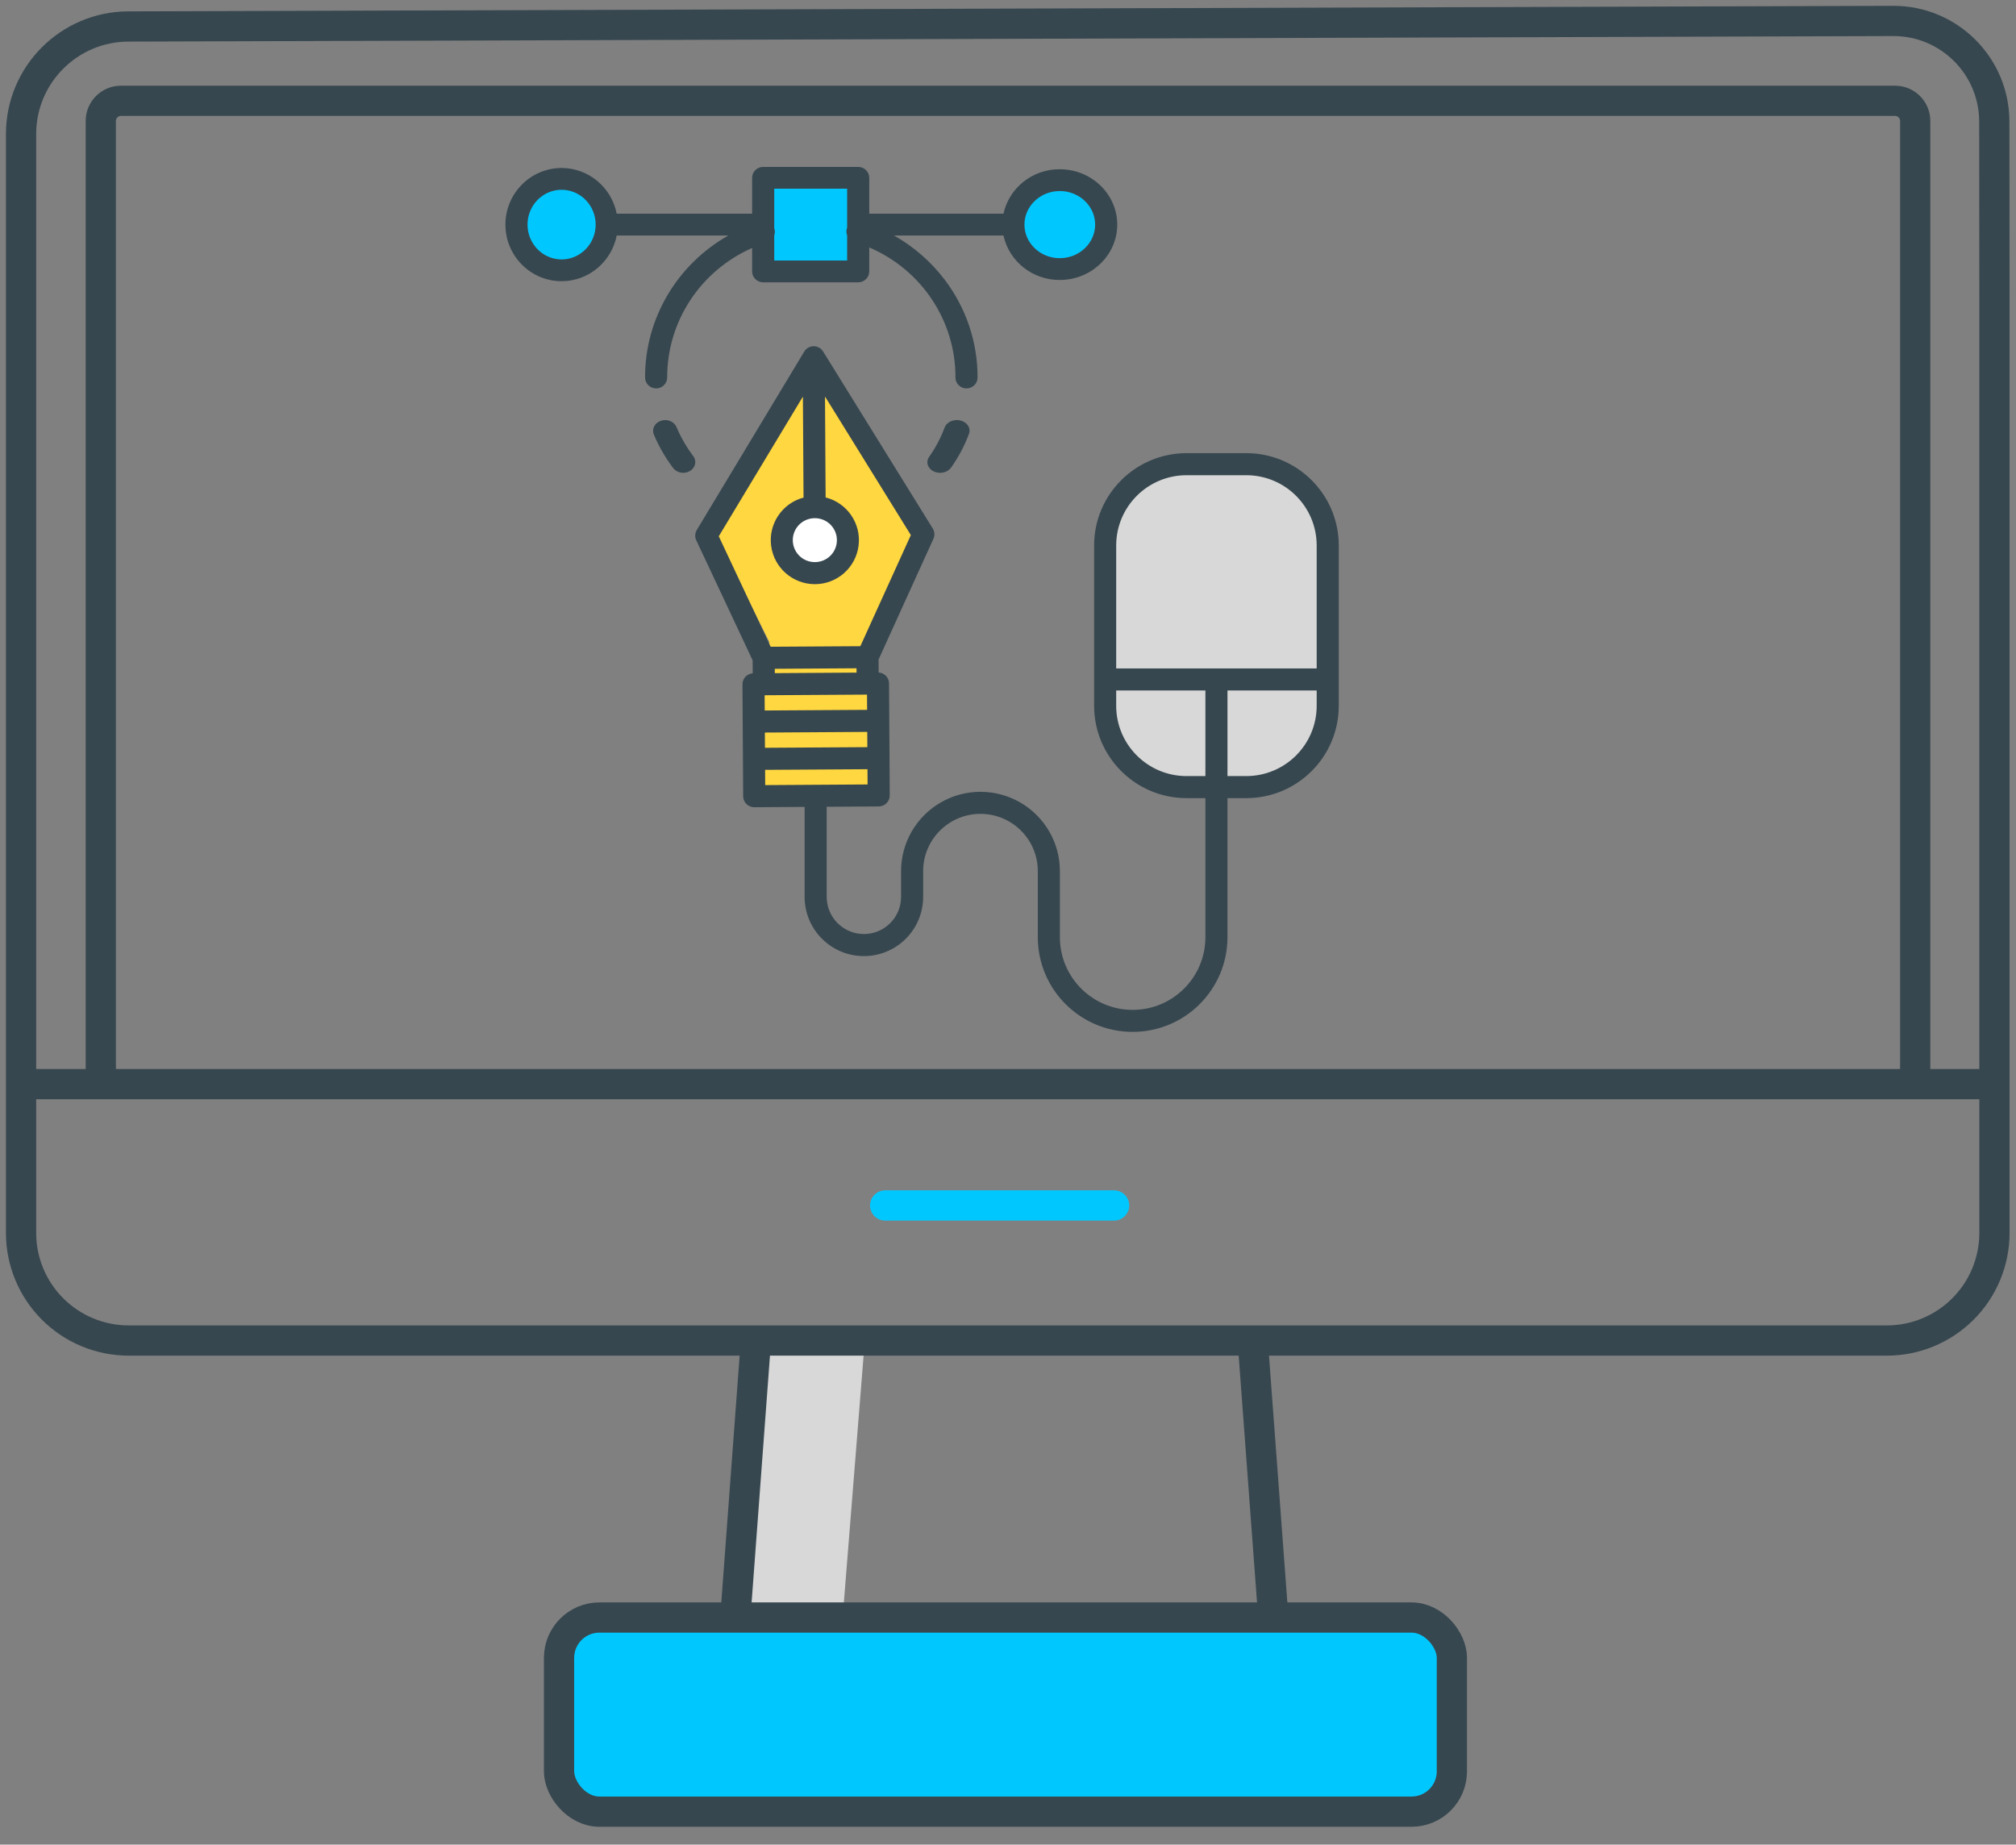 <?xml version="1.0" encoding="UTF-8"?> <svg xmlns="http://www.w3.org/2000/svg" xmlns:xlink="http://www.w3.org/1999/xlink" width="200px" height="183px" viewBox="0 0 200 183" version="1.1"><rect x="0" y="0" width="200" height="183" fill="#808080" stroke="none"/><title>E1D255D8-61C3-4C8A-A7EB-9233AE0B29F7</title><g id="Page-1" stroke="none" stroke-width="1" fill="none" fill-rule="evenodd"><g id="Web-developent-services_new" transform="translate(-317, -3069)"><g id="Website-Design" transform="translate(319, 3071)"><polygon id="Path-12" fill="#D8D8D8" points="73.256 131.907 83.721 131.907 81.628 158.07 71.163 158.07"></polygon><g id="Customer-satisf-icon" transform="translate(0, 0.047)" stroke-width="3"><path d="M195.862,26.926 L195.862,120.27 C195.862,123.101 194.738,125.816 192.736,127.818 C190.734,129.82 188.019,130.945 185.188,130.945 L10.763,130.945 C7.932,130.945 5.217,129.82 3.216,127.818 C1.214,125.816 0.089,123.101 0.089,120.27 L0.089,11.255 C0.089,5.36 4.868,0.58 10.763,0.58 L185.815,0.031 C191.338,0.014 195.829,4.477 195.847,10 C195.847,10.007 195.847,10.015 195.847,10.022 L195.862,26.926 L195.862,26.926 Z" id="Path" stroke="#37474F" stroke-linecap="round"></path><line x1="0.089" y1="105.508" x2="195.862" y2="105.508" id="Path" stroke="#37474F"></line><line x1="72.993" y1="130.945" x2="70.949" y2="158.426" id="Path" stroke="#37474F"></line><line x1="122.277" y1="130.945" x2="124.321" y2="158.426" id="Path" stroke="#37474F"></line><rect id="Rectangle" stroke="#37474F" fill="#00C8FF" x="53.461" y="158.426" width="88.575" height="19.259" rx="4"></rect><line x1="85.814" y1="117.545" x2="108.525" y2="117.545" id="Path" stroke="#00C8FF" stroke-linecap="round"></line><path d="M8,105.953 L8,9.953 C8,8.849 8.895,7.953 10,7.953 L186,7.953 C187.105,7.953 188,8.849 188,9.953 L188,105.953 L188,105.953" id="Path-13" stroke="#37474F"></path></g><g id="Group-8" transform="translate(48.14, 14.558)"><rect id="Rectangle" fill="#00C8FF" x="26.163" y="2.093" width="8.372" height="7.326"></rect><circle id="Oval" fill="#00C8FF" cx="5.756" cy="5.756" r="3.663"></circle><circle id="Oval" fill="#00C8FF" cx="54.942" cy="5.756" r="3.663"></circle><path d="M16.049,20.895 C16.035,15.348 19.337,10.312 24.475,8.045 L24.475,10.369 C24.475,10.966 24.967,11.45 25.572,11.45 L34.998,11.45 C35.604,11.45 36.095,10.966 36.095,10.369 L36.095,7.99 C41.306,10.222 44.668,15.297 44.647,20.896 C44.647,21.493 45.138,21.977 45.744,21.977 C46.35,21.977 46.841,21.493 46.841,20.896 C46.852,17.389 45.702,13.975 43.565,11.171 C42.212,9.397 40.509,7.912 38.557,6.806 L49.409,6.806 C49.978,9.394 52.31,11.235 54.998,11.217 C58.141,11.217 60.698,8.753 60.698,5.725 C60.698,2.696 58.141,0.233 54.998,0.233 C52.31,0.215 49.978,2.056 49.409,4.644 L36.095,4.644 L36.095,1.081 C36.095,0.484 35.604,1.17239551e-13 34.998,1.17239551e-13 L25.572,1.17239551e-13 C24.967,1.17239551e-13 24.475,0.484 24.475,1.081 L24.475,4.644 L11.041,4.644 C10.54,2.063 8.279,0.108 5.573,0.108 C2.5,0.108 3.55271368e-14,2.628 3.55271368e-14,5.725 C3.55271368e-14,8.822 2.499,11.34 5.573,11.34 C8.279,11.34 10.541,9.386 11.042,6.805 L22.117,6.805 C16.995,9.699 13.841,15.077 13.855,20.895 C13.855,21.492 14.346,21.976 14.952,21.976 C15.558,21.976 16.049,21.492 16.049,20.895 L16.049,20.895 Z M54.998,2.395 C56.931,2.395 58.504,3.889 58.504,5.725 C58.504,7.561 56.931,9.055 54.998,9.055 C53.064,9.055 51.492,7.561 51.492,5.725 C51.492,3.888 53.065,2.395 54.998,2.395 Z M33.901,2.162 L33.901,6.027 C33.894,6.046 33.886,6.065 33.879,6.086 C33.806,6.316 33.814,6.563 33.901,6.788 L33.901,9.288 L26.669,9.288 L26.669,6.806 C26.749,6.584 26.753,6.342 26.68,6.118 C26.677,6.109 26.672,6.1 26.669,6.091 L26.669,2.162 L33.901,2.162 Z M5.573,9.179 C3.71,9.179 2.194,7.629 2.194,5.724 C2.194,3.819 3.708,2.27 5.573,2.27 C7.438,2.27 8.953,3.819 8.953,5.725 C8.953,7.63 7.436,9.179 5.573,9.179 Z" id="Shape" fill="#37474F" fill-rule="nonzero"></path><polygon id="Path-5" fill="#FFD740" points="36.628 61.744 26.163 61.744 24.07 61.744 24.07 52.326 26.163 50.233 26.163 47.093 20.93 36.628 30.349 20.93 41.86 36.628 35.581 50.233 36.628 51.279"></polygon><circle id="Oval" fill="#FFFFFF" cx="30.872" cy="37.151" r="2.616"></circle><path d="M16.975,25.811 C16.744,25.259 16.054,24.978 15.433,25.183 C14.812,25.388 14.496,26.002 14.727,26.554 C15.215,27.721 15.856,28.833 16.635,29.868 C16.872,30.188 17.283,30.371 17.713,30.347 C18.143,30.323 18.526,30.095 18.715,29.751 C18.905,29.407 18.872,29 18.629,28.683 C17.954,27.786 17.399,26.822 16.975,25.811 L16.975,25.811 Z" id="Path" fill="#37474F" fill-rule="nonzero"></path><path d="M43.571,25.859 C43.197,26.876 42.681,27.852 42.034,28.769 C41.805,29.093 41.803,29.493 42.026,29.819 C42.25,30.144 42.666,30.347 43.118,30.349 C43.57,30.351 43.989,30.153 44.217,29.83 C44.965,28.772 45.56,27.645 45.991,26.472 C46.123,26.113 46.014,25.723 45.706,25.449 C45.397,25.175 44.936,25.059 44.496,25.143 C44.056,25.228 43.703,25.501 43.571,25.86 L43.571,25.859 Z" id="Path" fill="#37474F" fill-rule="nonzero"></path><path d="M66.977,61.744 L74.302,61.744 C78.488,60.349 80.93,57.907 81.628,54.419 C82.326,50.93 82.326,44.651 81.628,35.581 C80.93,32.791 78.488,30.698 74.302,29.302 C70.116,27.907 65.581,29.302 60.698,33.488 C60,34.186 59.651,36.279 59.651,39.767 C59.651,43.256 59.651,48.837 59.651,56.512 L62.791,59.651 L66.977,61.744 Z" id="Path-11" fill="#D8D8D8"></path><path d="M73.507,28.398 L67.568,28.398 C62.508,28.404 58.407,32.5 58.402,37.555 L58.402,53.468 C58.407,58.523 62.508,62.619 67.569,62.625 L69.443,62.625 L69.443,76.457 C69.423,80.424 66.197,83.63 62.226,83.63 C58.254,83.63 55.029,80.424 55.009,76.457 L55.009,69.866 C55.009,67.055 53.507,64.456 51.07,63.05 C48.632,61.645 45.628,61.645 43.191,63.05 C40.753,64.456 39.251,67.055 39.251,69.866 L39.251,72.422 C39.251,74.457 37.6,76.106 35.563,76.106 C33.527,76.106 31.875,74.457 31.875,72.422 L31.875,63.481 L37.039,63.448 C37.33,63.446 37.608,63.329 37.812,63.123 C38.016,62.916 38.13,62.637 38.128,62.347 L38.105,58.647 L38.058,51.245 C38.055,50.668 37.604,50.193 37.027,50.16 L37.019,48.874 L42.46,36.9 C42.611,36.567 42.587,36.182 42.395,35.871 C40.51,32.829 39.555,31.287 39.529,31.246 C37.749,28.371 35.078,24.059 31.516,18.309 C31.317,17.987 30.964,17.791 30.585,17.791 L30.578,17.791 C30.196,17.793 29.843,17.994 29.646,18.321 L18.988,36.018 C18.799,36.331 18.779,36.717 18.935,37.047 L24.526,48.952 L24.534,50.239 C23.959,50.28 23.513,50.76 23.516,51.337 L23.587,62.437 C23.591,63.039 24.08,63.525 24.683,63.525 L24.69,63.525 L29.683,63.494 L29.683,72.422 C29.683,75.665 32.315,78.295 35.563,78.295 C38.81,78.295 41.443,75.665 41.443,72.422 L41.443,69.866 C41.443,66.728 43.989,64.185 47.13,64.185 C50.27,64.185 52.817,66.728 52.817,69.866 L52.817,76.457 C52.839,81.631 57.045,85.814 62.225,85.814 C67.405,85.814 71.611,81.631 71.634,76.457 L71.634,62.625 L73.507,62.625 C78.568,62.619 82.669,58.523 82.674,53.468 L82.674,37.555 C82.669,32.5 78.568,28.404 73.507,28.398 Z M26.725,49.793 L34.832,49.742 L34.835,50.171 L26.727,50.222 L26.725,49.793 Z M25.716,52.417 L35.873,52.354 L35.883,53.865 L25.726,53.929 L25.716,52.417 Z M25.739,56.118 L35.896,56.054 L35.906,57.566 L25.749,57.629 L25.739,56.118 Z M30.712,39.208 L30.698,39.208 C29.493,39.212 28.514,38.239 28.51,37.036 C28.506,35.833 29.48,34.854 30.684,34.851 L30.698,34.851 C31.903,34.847 32.882,35.819 32.886,37.022 C32.89,38.226 31.916,39.204 30.712,39.208 L30.712,39.208 Z M29.513,22.789 L29.576,32.805 C27.453,33.369 26.078,35.418 26.362,37.593 C26.646,39.769 28.501,41.396 30.698,41.397 L30.726,41.397 C32.927,41.383 34.775,39.736 35.039,37.553 C35.303,35.37 33.901,33.331 31.767,32.793 L31.704,22.775 L40.222,36.526 L35.212,47.55 L26.315,47.605 L21.168,36.646 L29.513,22.789 Z M25.763,59.818 L35.92,59.755 L35.929,61.266 L25.772,61.33 L25.763,59.818 Z M67.568,60.436 C63.718,60.431 60.598,57.314 60.593,53.468 L60.593,51.944 L69.443,51.944 L69.443,60.435 L67.568,60.436 Z M73.508,60.436 L71.634,60.436 L71.634,51.944 L80.483,51.944 L80.483,53.468 C80.479,57.314 77.358,60.431 73.507,60.435 L73.508,60.436 Z M80.483,49.755 L60.593,49.755 L60.593,37.555 C60.598,33.709 63.718,30.592 67.569,30.588 L73.507,30.588 C77.358,30.592 80.478,33.709 80.483,37.555 L80.483,49.755 Z" id="Shape" fill="#37474F" fill-rule="nonzero"></path></g></g></g></g></svg> 